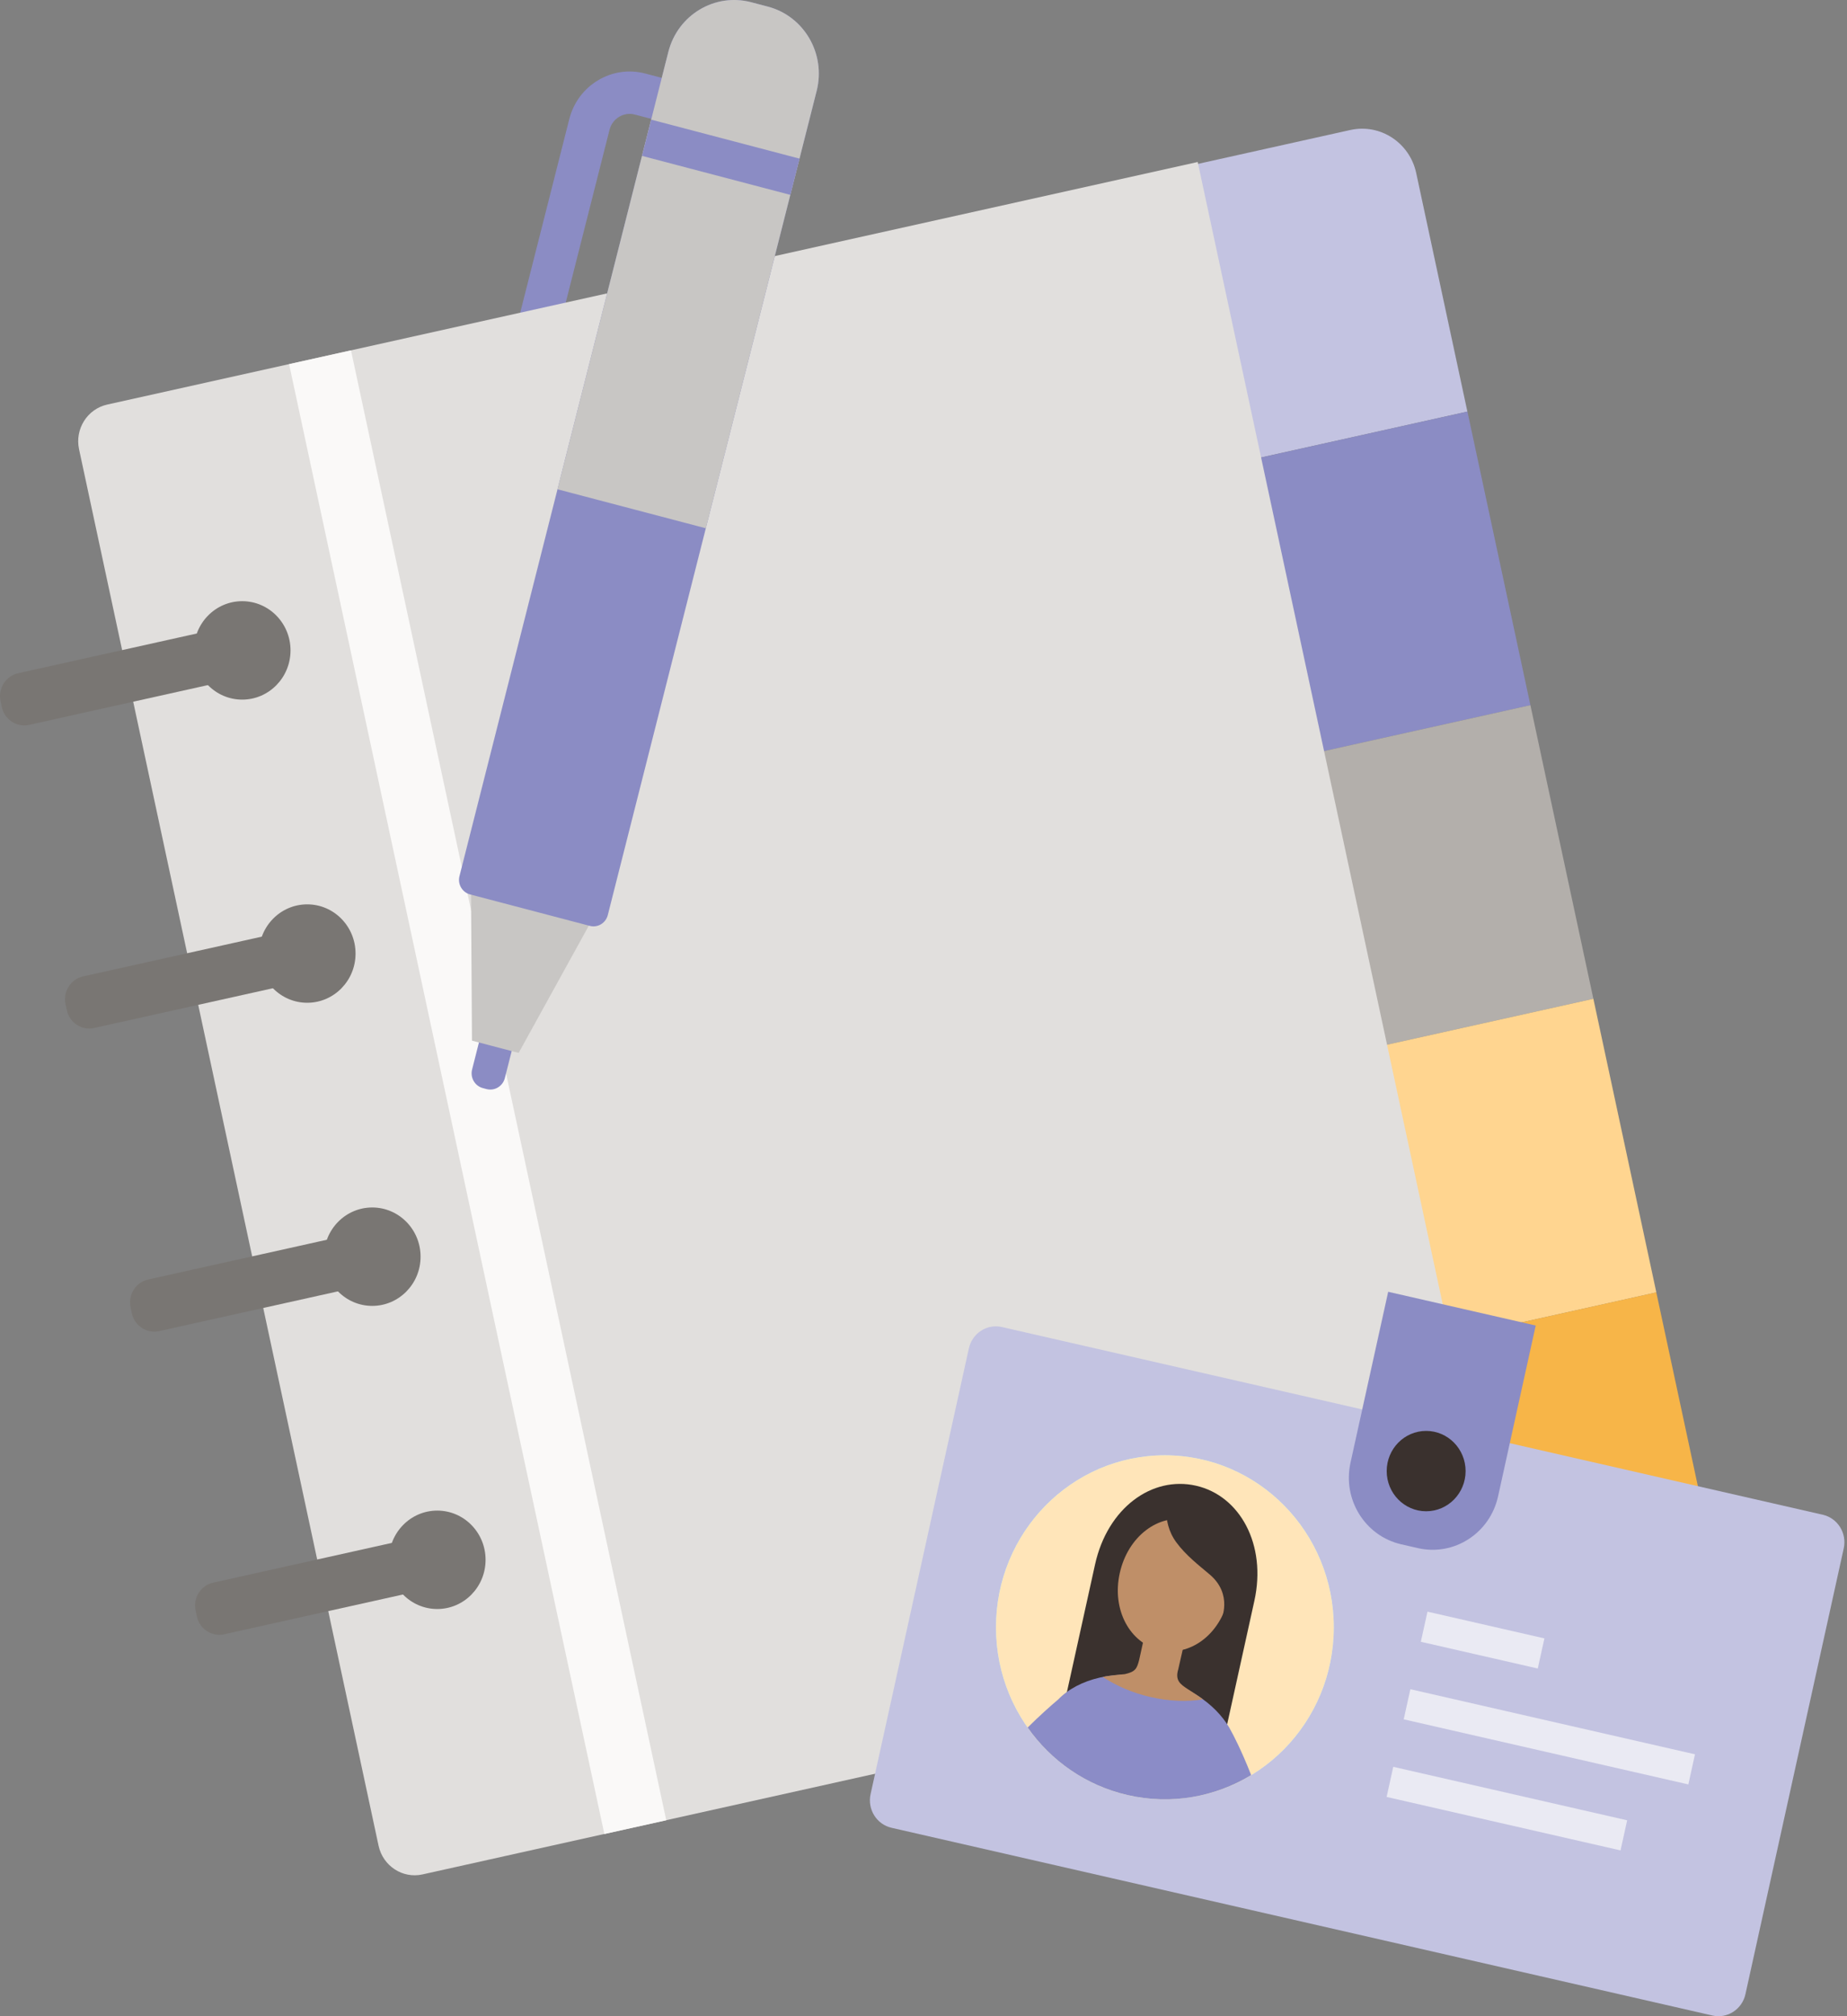 <svg width="88" height="96" viewBox="0 0 88 96" fill="none" xmlns="http://www.w3.org/2000/svg">
<rect x="0" y="0" width="88" height="96" fill="#808080" stroke="none"/>
<g clip-path="url(#clip0)">
<path d="M69.913 19.597L53.603 23.223L50.602 9.243L64.336 6.19C65.759 5.874 67.164 6.791 67.475 8.239L69.913 19.597Z" fill="#C3C3E1"/>
<path d="M69.915 19.597L53.605 23.223L56.605 37.203L72.916 33.577L69.915 19.597Z" fill="#8B8CC4"/>
<path d="M72.916 33.577L56.605 37.203L59.606 51.183L75.916 47.557L72.916 33.577Z" fill="#B3AFAB"/>
<path d="M75.916 47.557L59.605 51.183L62.606 65.163L78.916 61.537L75.916 47.557Z" fill="#FFD590"/>
<path d="M79.338 76.087L65.605 79.14L62.604 65.161L78.914 61.535L81.352 72.892C81.663 74.34 80.761 75.771 79.338 76.087Z" fill="#F7B548"/>
<path d="M31.25 24.168C31.168 24.168 31.084 24.157 31.001 24.135C30.471 23.996 30.152 23.446 30.289 22.906L34.189 7.531C34.325 6.993 34.006 6.442 33.477 6.302L30.249 5.455C29.992 5.387 29.726 5.425 29.498 5.562C29.27 5.699 29.108 5.918 29.041 6.179L25.142 21.554C25.006 22.094 24.465 22.419 23.935 22.279C23.405 22.14 23.086 21.59 23.223 21.05L27.122 5.675C27.321 4.892 27.807 4.235 28.491 3.825C29.175 3.414 29.975 3.299 30.744 3.501L33.972 4.349C35.559 4.766 36.518 6.42 36.108 8.035L32.209 23.41C32.093 23.866 31.691 24.168 31.25 24.168Z" fill="#8B8CC4"/>
<path d="M72.086 77.698L20.13 89.249C19.182 89.46 18.245 88.848 18.037 87.883L3.767 21.393C3.559 20.428 4.16 19.474 5.109 19.263L57.065 7.713L72.086 77.698Z" fill="#E1DFDD"/>
<path d="M16.723 16.683L13.774 17.338L28.795 87.326L31.744 86.671L16.723 16.683Z" fill="#FAF9F8"/>
<path d="M11.94 32.168L1.39 34.514C0.798 34.645 0.214 34.264 0.085 33.662L0.025 33.384C-0.104 32.782 0.271 32.188 0.862 32.056L11.413 29.711C12.004 29.579 12.588 29.961 12.717 30.563L12.777 30.841C12.906 31.442 12.531 32.037 11.94 32.168Z" fill="#797673"/>
<path d="M11.54 33.312C12.811 33.312 13.842 32.263 13.842 30.968C13.842 29.674 12.811 28.625 11.54 28.625C10.268 28.625 9.237 29.674 9.237 30.968C9.237 32.263 10.268 33.312 11.54 33.312Z" fill="#797673"/>
<path d="M15.038 46.602L4.487 48.947C3.896 49.079 3.312 48.697 3.183 48.096L3.123 47.818C2.994 47.216 3.369 46.621 3.96 46.49L14.511 44.145C15.102 44.013 15.686 44.394 15.815 44.996L15.875 45.274C16.004 45.876 15.629 46.47 15.038 46.602Z" fill="#797673"/>
<path d="M14.637 47.746C15.909 47.746 16.94 46.697 16.94 45.403C16.94 44.109 15.909 43.06 14.637 43.06C13.366 43.06 12.335 44.109 12.335 45.403C12.335 46.697 13.366 47.746 14.637 47.746Z" fill="#797673"/>
<path d="M18.136 61.035L7.585 63.38C6.994 63.512 6.41 63.131 6.281 62.529L6.221 62.251C6.092 61.649 6.467 61.055 7.058 60.923L17.608 58.578C18.2 58.446 18.784 58.828 18.913 59.429L18.973 59.707C19.102 60.309 18.727 60.903 18.136 61.035Z" fill="#797673"/>
<path d="M17.735 62.179C19.007 62.179 20.038 61.13 20.038 59.836C20.038 58.542 19.007 57.493 17.735 57.493C16.464 57.493 15.433 58.542 15.433 59.836C15.433 61.13 16.464 62.179 17.735 62.179Z" fill="#797673"/>
<path d="M21.234 75.469L10.683 77.814C10.092 77.945 9.508 77.564 9.379 76.962L9.319 76.684C9.19 76.083 9.565 75.488 10.156 75.357L20.706 73.011C21.297 72.88 21.882 73.261 22.011 73.863L22.07 74.141C22.2 74.743 21.825 75.337 21.234 75.469Z" fill="#797673"/>
<path d="M20.833 76.612C22.105 76.612 23.135 75.563 23.135 74.269C23.135 72.975 22.105 71.926 20.833 71.926C19.562 71.926 18.531 72.975 18.531 74.269C18.531 75.563 19.562 76.612 20.833 76.612Z" fill="#797673"/>
<path d="M24.053 51.333L25.072 47.313C25.171 46.924 24.941 46.527 24.559 46.427L24.383 46.381C24.001 46.28 23.611 46.514 23.512 46.903L22.493 50.924C22.394 51.312 22.624 51.709 23.006 51.809L23.182 51.856C23.564 51.956 23.954 51.722 24.053 51.333Z" fill="#8B8CC4"/>
<path d="M24.711 50.134L28.981 42.396L22.43 40.675L22.487 49.55L24.711 50.134Z" fill="#C8C6C4"/>
<path d="M28.958 43.571L38.91 4.327C39.356 2.566 38.316 0.77 36.585 0.315L35.785 0.105C34.055 -0.349 32.29 0.71 31.843 2.471L21.892 41.715C21.794 42.098 22.021 42.488 22.397 42.587L28.1 44.085C28.477 44.184 28.861 43.954 28.958 43.571Z" fill="#8B8CC4"/>
<path d="M33.629 25.154L38.91 4.327C39.356 2.566 38.316 0.77 36.585 0.315L35.785 0.105C34.055 -0.349 32.29 0.71 31.843 2.471L26.562 23.297L33.629 25.154Z" fill="#C8C6C4"/>
<path d="M37.656 9.279L38.094 7.553L31.027 5.697L30.59 7.423L37.656 9.279Z" fill="#8B8CC4"/>
<path d="M81.586 95.967L42.477 87.029C41.766 86.867 41.319 86.149 41.479 85.426L46.162 64.201C46.322 63.478 47.027 63.023 47.737 63.186L86.847 72.124C87.557 72.286 88.004 73.004 87.844 73.727L83.161 94.952C83.002 95.675 82.296 96.129 81.586 95.967Z" fill="#C3C3E1"/>
<path d="M55.5 85.672C59.944 85.672 63.547 82.006 63.547 77.483C63.547 72.96 59.944 69.293 55.5 69.293C51.056 69.293 47.454 72.96 47.454 77.483C47.454 82.006 51.056 85.672 55.5 85.672Z" fill="#C3F2F4"/>
<path d="M55.5 85.672C59.944 85.672 63.547 82.006 63.547 77.483C63.547 72.96 59.944 69.293 55.5 69.293C51.056 69.293 47.454 72.96 47.454 77.483C47.454 82.006 51.056 85.672 55.5 85.672Z" fill="#FFE5B9"/>
<path d="M56.988 70.742C54.884 70.261 52.767 71.802 52.174 74.489C52.169 74.511 50.291 83.023 50.291 83.023L57.882 84.757C57.882 84.757 59.76 76.246 59.764 76.224C60.357 73.537 59.071 71.218 56.988 70.742Z" fill="#3A312E"/>
<path d="M58.68 82.467C58.098 81.296 56.761 80.293 55.064 79.905C53.185 79.476 51.389 79.92 50.413 80.923C50.052 81.228 49.541 81.681 48.963 82.255C50.073 83.831 51.732 85.015 53.737 85.473C55.826 85.95 57.906 85.552 59.611 84.52C59.147 83.332 58.707 82.506 58.68 82.467Z" fill="#8B8CC7"/>
<path d="M58.526 76.093C58.139 77.846 56.677 78.892 55.261 78.568C53.844 78.245 52.962 76.663 53.349 74.91C53.736 73.157 55.191 72.053 56.626 72.381C58.047 72.706 58.913 74.34 58.526 76.093Z" fill="#BF8F68"/>
<path d="M55.646 71.179C55.646 71.179 55.29 72.407 56.04 73.43C56.503 74.064 57.158 74.562 57.638 74.97C58.762 75.924 58.178 77.139 58.178 77.139C58.178 77.139 59.99 74.391 58.5 72.261C57.494 70.823 55.646 71.179 55.646 71.179Z" fill="#3A312E"/>
<path d="M56.587 80.424C56.22 80.184 55.981 80.001 56.138 79.481L56.579 77.544L54.699 77.114L54.277 79.027C54.168 79.458 54.095 79.598 53.594 79.712C53.587 79.713 52.875 79.771 52.542 79.847C53.178 80.263 53.943 80.604 54.81 80.802C55.703 81.006 56.561 81.038 57.317 80.912C57.106 80.753 56.615 80.441 56.587 80.424Z" fill="#BF8F68"/>
<path d="M73.584 78.011L68.012 76.738L67.695 78.172L73.267 79.445L73.584 78.011Z" fill="#EAEAF3"/>
<path d="M80.757 83.53L67.197 80.431L66.88 81.865L80.441 84.964L80.757 83.53Z" fill="#EAEAF3"/>
<path d="M77.526 86.672L66.382 84.126L66.065 85.56L77.21 88.106L77.526 86.672Z" fill="#EAEAF3"/>
<path d="M67.557 73.713L66.761 73.531C65.04 73.138 63.958 71.399 64.344 69.647L66.14 61.508L73.169 63.114L71.374 71.253C70.987 73.005 69.278 74.106 67.557 73.713Z" fill="#8B8CC4"/>
<path d="M67.948 71.958C68.986 71.958 69.828 71.101 69.828 70.045C69.828 68.988 68.986 68.132 67.948 68.132C66.91 68.132 66.069 68.988 66.069 70.045C66.069 71.101 66.91 71.958 67.948 71.958Z" fill="#3A312E"/>
</g>
<defs>
<clipPath id="clip0">
<rect width="87.877" height="96" fill="white"/>
</clipPath>
</defs>
</svg>

